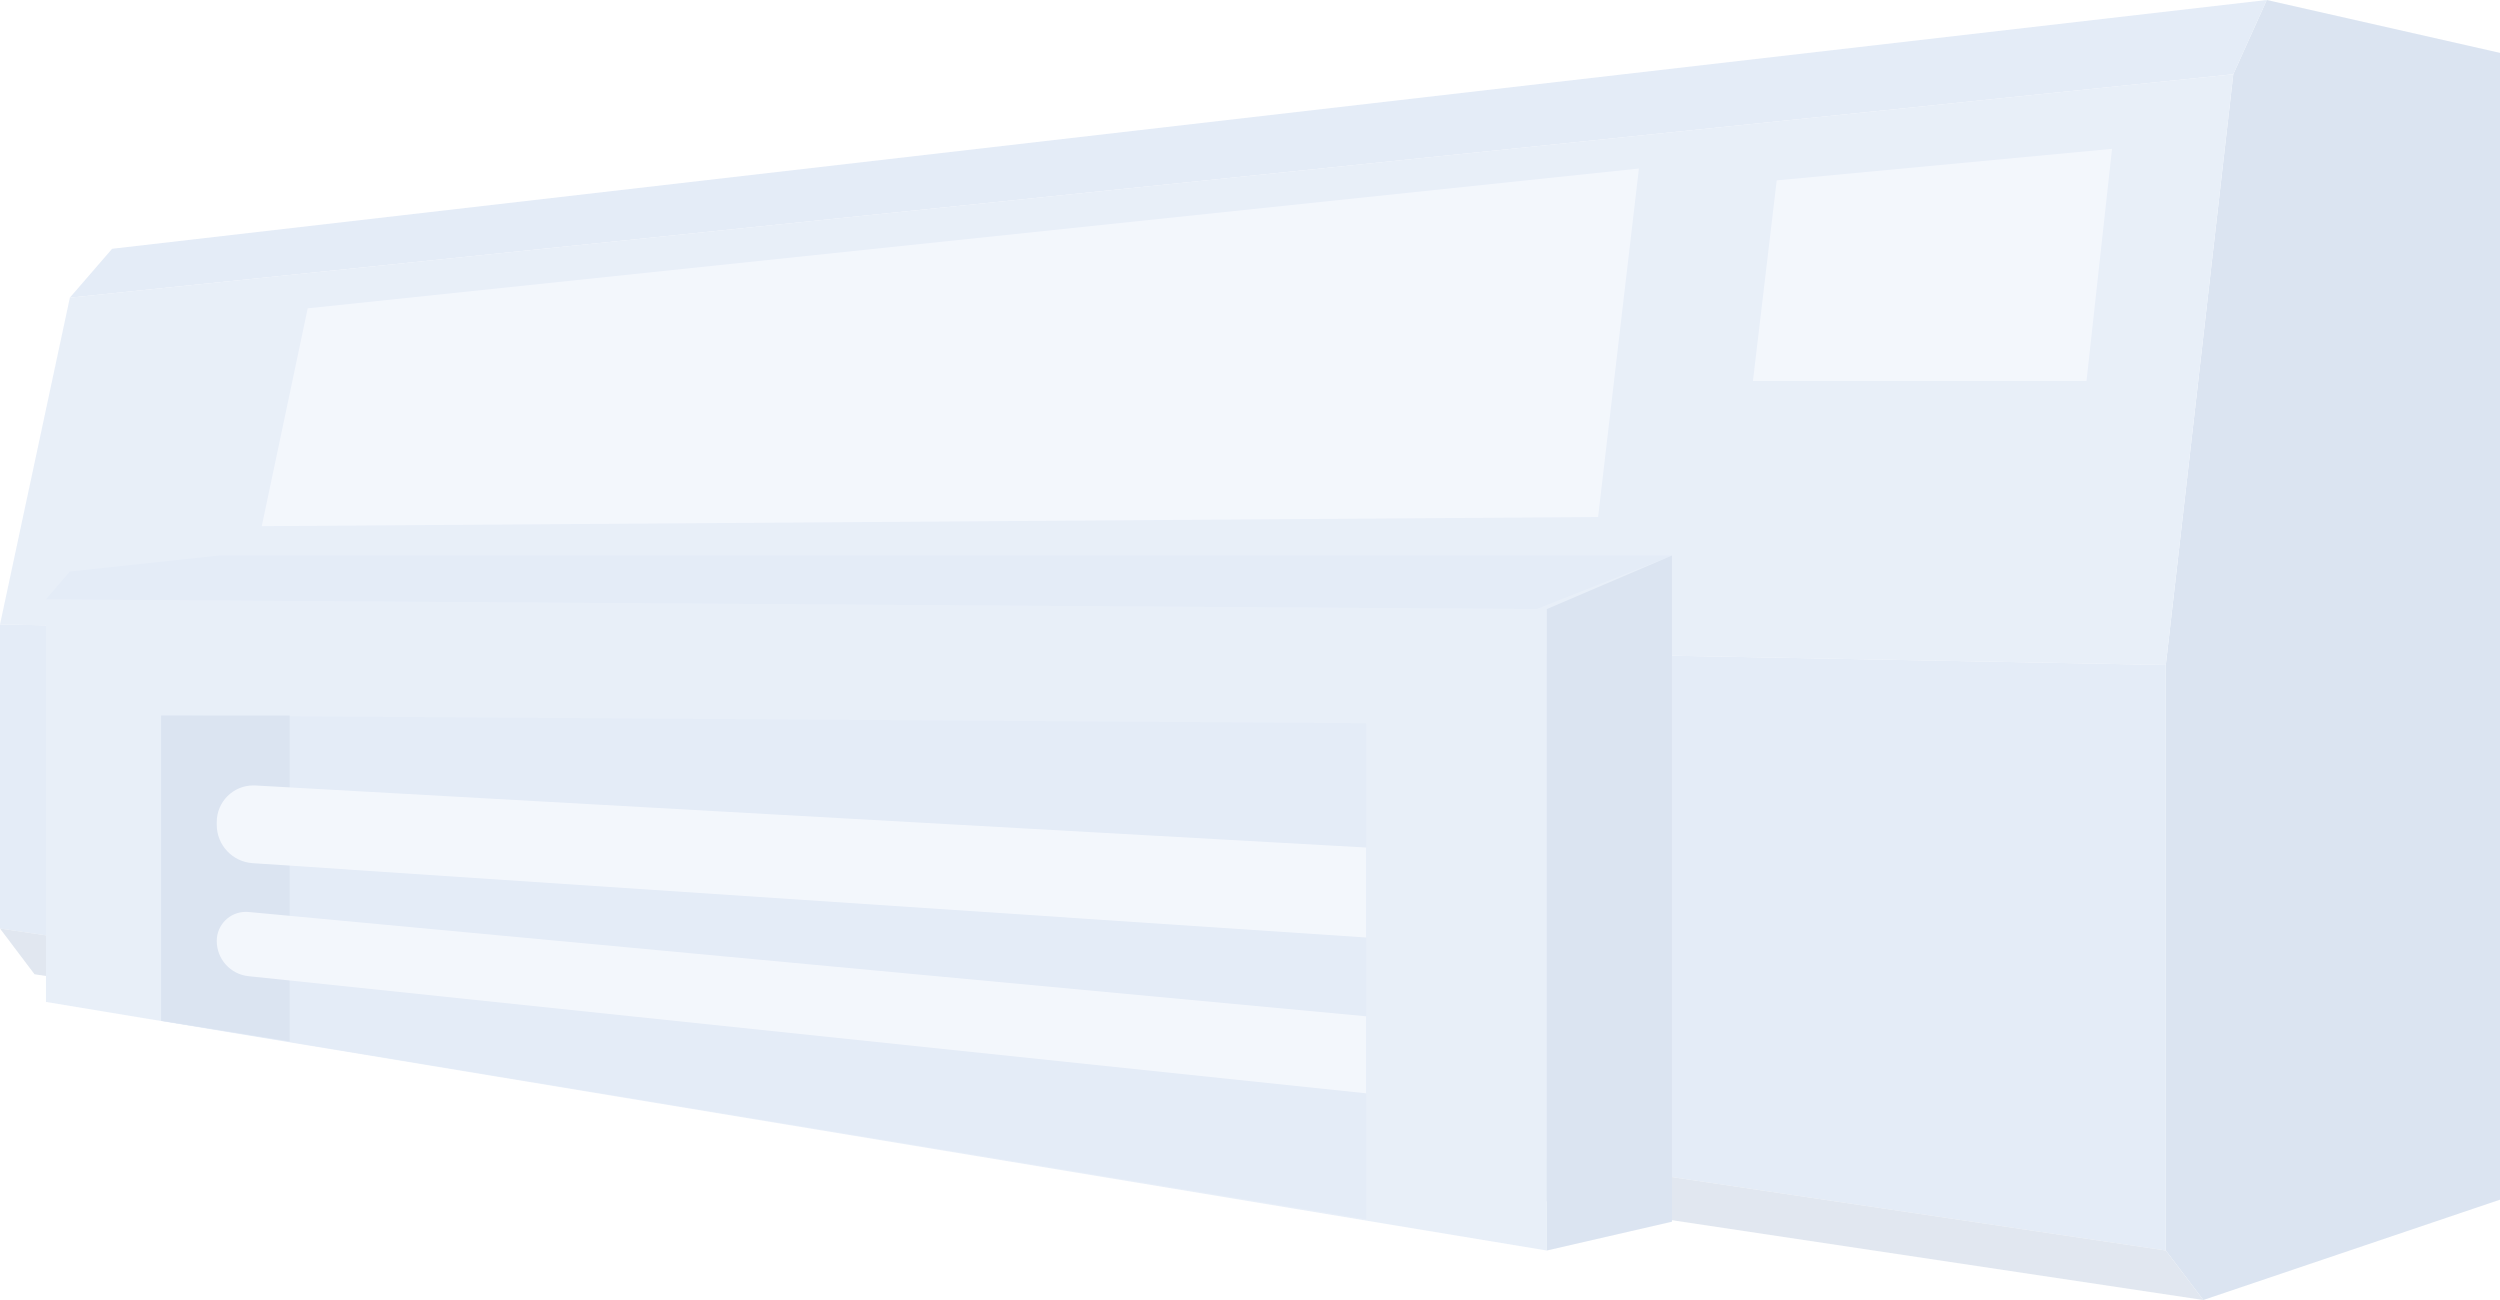 <?xml version="1.0" encoding="UTF-8"?>
<svg width="150px" height="78px" viewBox="0 0 150 78" version="1.1" xmlns="http://www.w3.org/2000/svg" xmlns:xlink="http://www.w3.org/1999/xlink">
    <title>设备默认</title>
    <g id="App（2）" stroke="none" stroke-width="1" fill="none" fill-rule="evenodd" opacity="0.15">
        <g id="运行状态-设备运行详情（筛选后）" transform="translate(-113, -204)" fill-rule="nonzero">
            <g id="编组-5" transform="translate(20, 164)">
                <g id="设备默认" transform="translate(93, 40)">
                    <polygon id="路径-2" fill="#0E4BA1" points="150 3.172 136.006 0 133.997 4.455 129.949 39.898 129.949 75.031 132.199 78 150 71.98"></polygon>
                    <polygon id="路径-3" fill="#477DC8" points="4.192 17.859 133.997 4.455 136.006 0 6.728 14.927"></polygon>
                    <polygon id="路径-4" fill="#6392D3" points="1.63433498e-14 37.469 129.949 39.898 133.997 4.455 4.192 17.859"></polygon>
                    <polygon id="路径-4备份" fill="#B0C8EB" points="15.705 31.571 95.886 31.021 98.336 10.111 18.462 18.499"></polygon>
                    <polygon id="路径-4备份-2" fill="#B0C8EB" points="105.176 22.859 125.191 22.859 126.723 8.93 106.603 10.822"></polygon>
                    <polygon id="路径-5" fill="#477DC8" points="0 55.712 129.949 75.031 129.949 39.898 -1.0099063e-13 37.469"></polygon>
                    <polygon id="路径-6" fill="#335E9A" points="2.072 58.456 9.54006831e-14 55.712 129.949 75.031 132.199 78"></polygon>
                    <polygon id="路径-7" fill="#477DC8" points="13.188 33.33 4.192 34.297 2.758 35.964 92.177 36.545 100.318 33.33"></polygon>
                    <polygon id="路径-8" fill="#6392D3" points="92.809 75.031 92.809 36.545 2.758 35.964 2.758 60.116"></polygon>
                    <polygon id="路径-8备份" fill="#477DC8" points="81.965 73.154 81.965 43.4 9.669 42.934 9.669 61.248"></polygon>
                    <polygon id="路径-9" fill="#0E4BA1" points="100.318 73.302 92.809 75.031 92.809 36.545 100.318 33.33"></polygon>
                    <polygon id="路径-9备份" fill="#0E4BA1" points="17.379 62.485 9.669 61.248 9.669 42.934 17.379 42.934"></polygon>
                    <path d="M15.325,47.129 L81.965,50.851 L81.965,50.851 L81.965,56.25 L15.159,51.79 C13.947,51.709 13.005,50.702 13.005,49.488 L13.005,49.323 C13.005,48.11 13.989,47.126 15.202,47.126 C15.243,47.126 15.284,47.127 15.325,47.129 Z" id="矩形" fill="#B0C8EB"></path>
                    <path d="M14.912,54.719 L81.965,60.977 L81.965,60.977 L81.965,65.6 L14.91,58.571 C13.827,58.457 13.005,57.545 13.005,56.456 C13.005,55.493 13.786,54.712 14.75,54.712 C14.804,54.712 14.858,54.714 14.912,54.719 Z" id="矩形备份-3" fill="#B0C8EB"></path>
                </g>
            </g>
        </g>
    </g>
</svg>